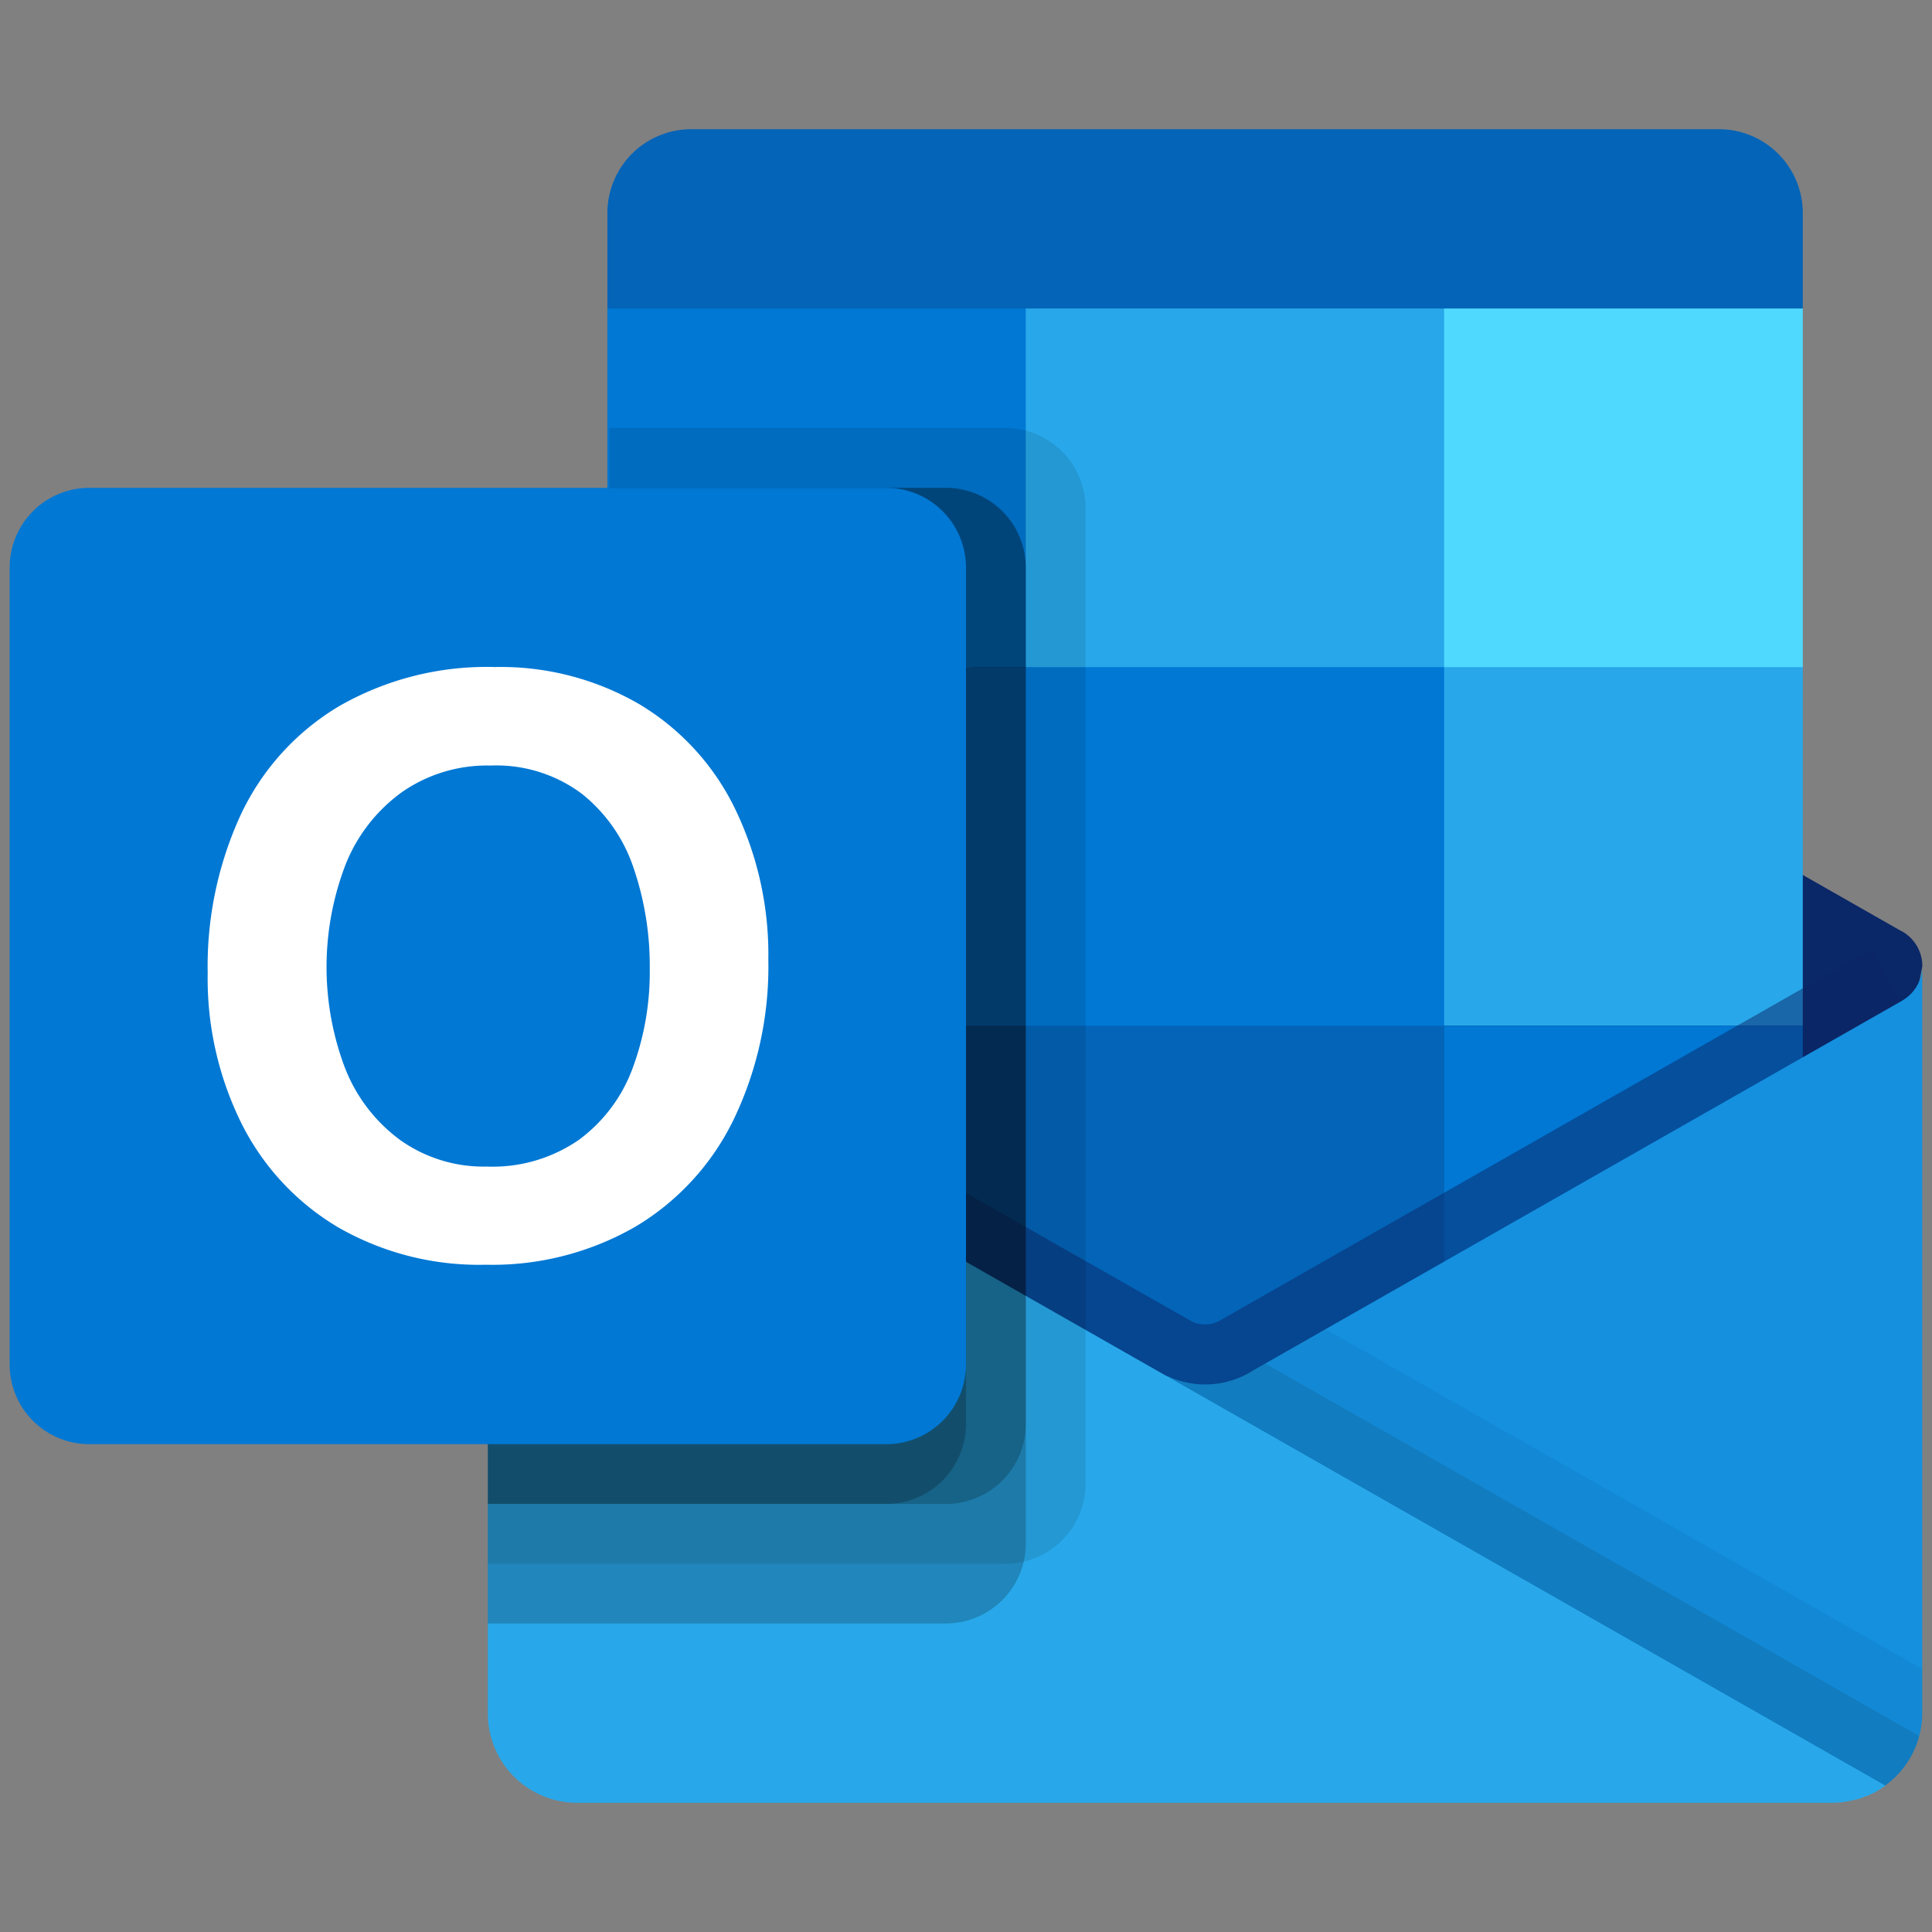 <svg width="16" height="16" xmlns="http://www.w3.org/2000/svg"><rect width="100%" height="100%" fill="#808080" stroke="none"/><path d="M14.235 1.07h-8.51a.695.695 0 0 0-.695.695v.79L9.827 4.04l5.103-1.485v-.79a.695.695 0 0 0-.695-.695z" fill="#0364b8"/><path d="M15.747 8.695A5.614 5.614 0 0 0 15.92 8a.33.33 0 0 0-.165-.285l-.006-.004h-.003l-5.365-3.056a.742.742 0 0 0-.072-.04.742.742 0 0 0-.66 0 .738.738 0 0 0-.072.04L4.213 7.71H4.21l-.005.005A.33.33 0 0 0 4.04 8a5.615 5.615 0 0 0 .173.695l5.69 4.16z" fill="#0a2767"/><path d="M11.96 2.555H8.495l-1 1.485 1 1.485 3.465 2.97h2.97v-2.97z" fill="#28a8ea"/><path d="M5.03 2.555h3.465v2.97H5.03z" fill="#0078d4"/><path d="M11.96 2.555h2.97v2.97h-2.97z" fill="#50d9ff"/><path d="M11.96 8.495l-3.465-2.97H5.03v2.97l3.465 2.97 5.362.875z" fill="#0364b8"/><path d="M5.045 2.555h9.885" fill="none"/><path d="M8.495 5.525h3.465v2.97H8.495z" fill="#0078d4"/><path d="M5.03 8.495h3.465v2.97H5.03z" fill="#064a8c"/><path d="M11.96 8.495h2.97v2.97h-2.97z" fill="#0078d4"/><path d="M10.074 12.563L4.237 8.306l.245-.43s5.318 3.03 5.4 3.074a.26.26 0 0 0 .207-.006L15.5 7.86l.247.43z" fill="#0a2767" opacity=".5"/><path d="M15.755 8.286l-.007.004-5.366 3.057a.74.74 0 0 1-.723.045l1.867 2.505 4.086.89a.74.74 0 0 0 .307-.6V8a.33.33 0 0 1-.165.286z" fill="#1490df"/><path d="M15.92 14.187v-.365l-4.942-2.815-.596.34a.74.74 0 0 1-.723.045l1.867 2.505 4.086.89a.74.74 0 0 0 .307-.6z" opacity=".05"/><path d="M15.895 14.377l-5.417-3.085-.096.054a.74.74 0 0 1-.723.046l1.867 2.505 4.086.89a.743.743 0 0 0 .282-.41z" opacity=".1"/><path d="M4.213 8.292v-.005h-.005l-.014-.01A.322.322 0 0 1 4.04 8v6.187a.74.74 0 0 0 .743.743h10.394a.744.744 0 0 0 .183-.025.315.315 0 0 0 .09-.03.07.07 0 0 0 .03-.01.52.52 0 0 0 .113-.064c.01-.004.015-.004.02-.014z" fill="#28a8ea"/><path d="M8.99 12.29V4.205a.662.662 0 0 0-.66-.66H5.045v3.69l-.832.475H4.21l-.005.004A.33.33 0 0 0 4.04 8v.002V8v4.95h4.29a.662.662 0 0 0 .66-.66z" opacity=".1"/><path d="M8.495 12.785V4.7a.662.662 0 0 0-.66-.66h-2.79v3.196l-.832.474H4.21l-.005.004A.33.33 0 0 0 4.04 8v.002V8v5.445h3.795a.662.662 0 0 0 .66-.66z" opacity=".2"/><path d="M8.495 11.795V4.7a.662.662 0 0 0-.66-.66h-2.79v3.196l-.832.474H4.21l-.005.004A.33.33 0 0 0 4.04 8v.002V8v4.455h3.795a.662.662 0 0 0 .66-.66z" opacity=".2"/><path d="M8 11.795V4.7a.662.662 0 0 0-.66-.66H5.045v3.196l-.832.474H4.21l-.005.004A.33.33 0 0 0 4.04 8v.002V8v4.455h3.3a.662.662 0 0 0 .66-.66z" opacity=".2"/><path d="M.74 4.04h6.6A.66.66 0 0 1 8 4.7v6.6a.66.66 0 0 1-.66.66H.74a.66.66 0 0 1-.66-.66V4.7a.66.66 0 0 1 .66-.66z" fill="#0078d4"/><path d="M1.994 6.747a2.07 2.07 0 0 1 .813-.898A2.458 2.458 0 0 1 4.1 5.524a2.285 2.285 0 0 1 1.193.307 2.05 2.05 0 0 1 .79.858 2.77 2.77 0 0 1 .28 1.262 2.92 2.92 0 0 1-.287 1.32 2.098 2.098 0 0 1-.814.888 2.376 2.376 0 0 1-1.24.315 2.34 2.34 0 0 1-1.222-.31 2.08 2.08 0 0 1-.8-.86 2.702 2.702 0 0 1-.28-1.247 2.997 2.997 0 0 1 .274-1.31zm.867 2.107a1.344 1.344 0 0 0 .457.59 1.193 1.193 0 0 0 .715.217 1.254 1.254 0 0 0 .762-.222 1.288 1.288 0 0 0 .444-.592 2.29 2.29 0 0 0 .142-.824 2.506 2.506 0 0 0-.134-.835 1.32 1.32 0 0 0-.428-.614 1.182 1.182 0 0 0-.756-.234 1.234 1.234 0 0 0-.73.217 1.357 1.357 0 0 0-.468.595 2.364 2.364 0 0 0-.004 1.703z" fill="#ffffff"/><path d="M.08.08h15.84v15.84H.08z" fill="none"/></svg>